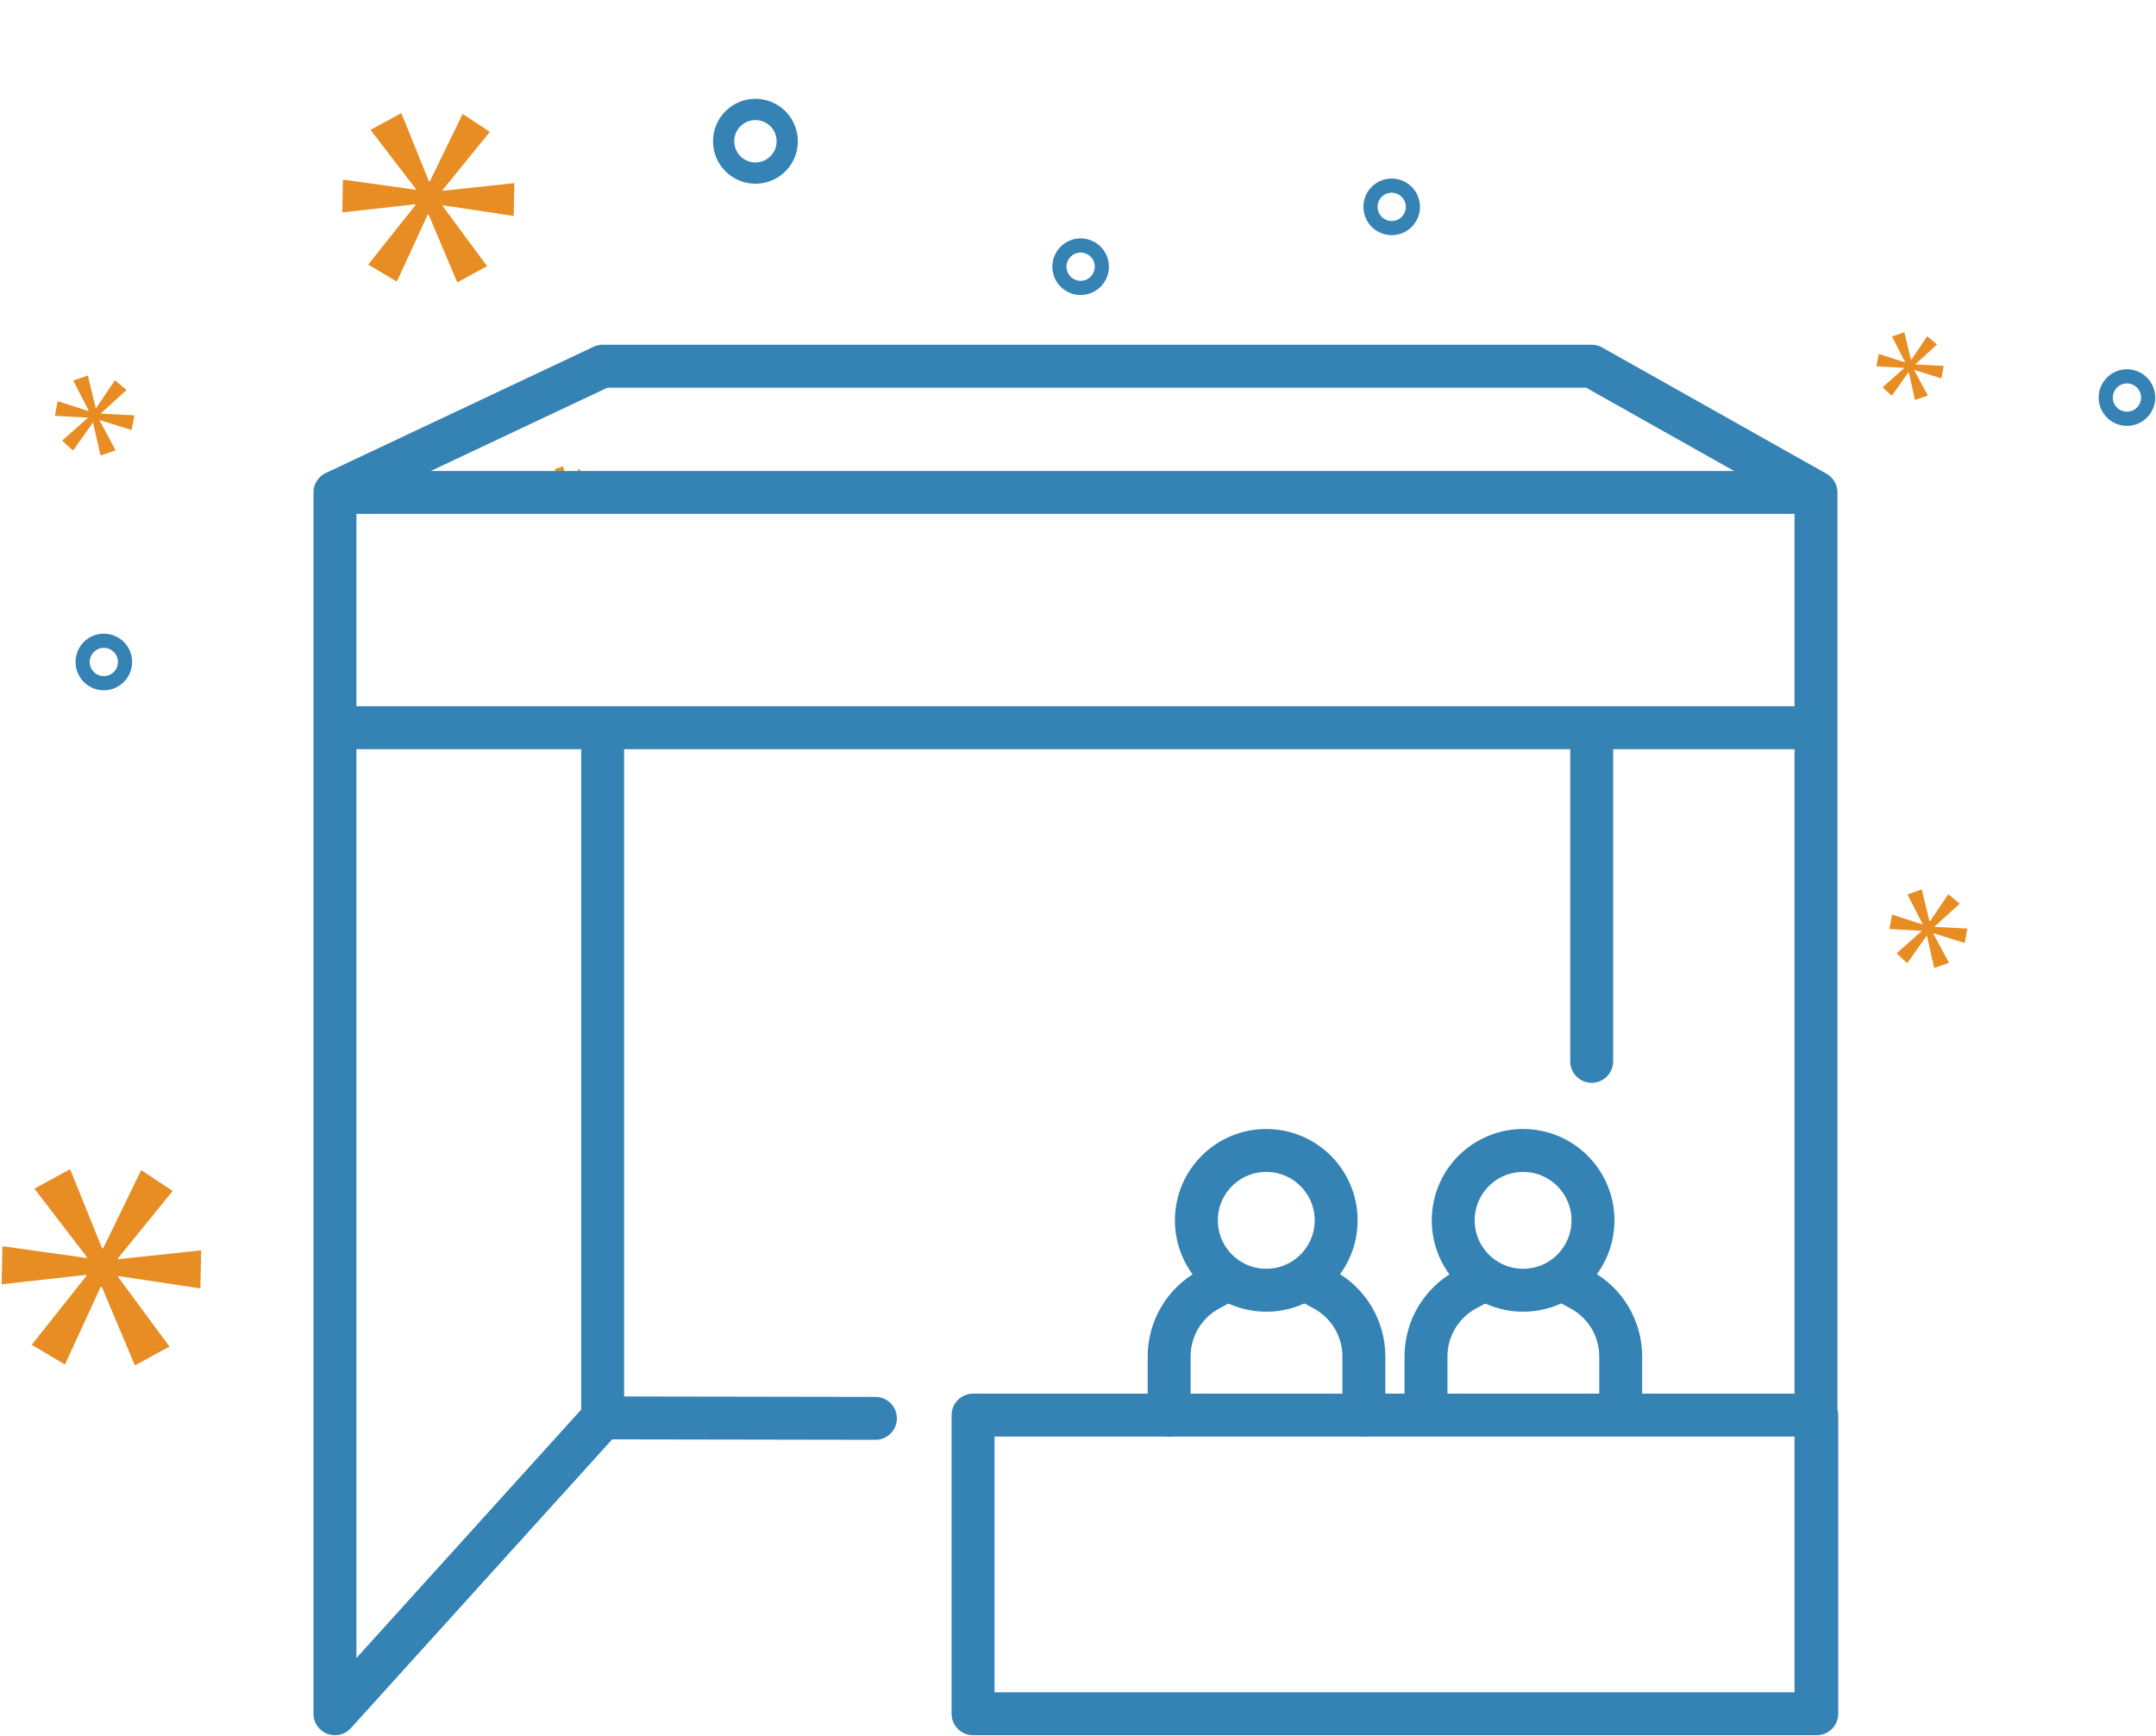 <svg width="226" height="182" viewBox="0 0 226 182" fill="none" xmlns="http://www.w3.org/2000/svg">
<path d="M79.187 19.26C80.067 19.26 80.926 18.999 81.657 18.51C82.389 18.021 82.959 17.326 83.295 16.513C83.632 15.699 83.72 14.804 83.548 13.941C83.377 13.078 82.953 12.284 82.331 11.662C81.71 11.04 80.917 10.616 80.055 10.444C79.192 10.272 78.298 10.36 77.486 10.697C76.673 11.034 75.979 11.605 75.49 12.336C75.002 13.069 74.741 13.929 74.741 14.809C74.742 15.989 75.211 17.121 76.044 17.955C76.878 18.79 78.008 19.259 79.187 19.26ZM79.187 12.584C79.627 12.584 80.057 12.714 80.422 12.959C80.788 13.204 81.073 13.551 81.241 13.958C81.409 14.364 81.454 14.812 81.368 15.244C81.282 15.675 81.07 16.072 80.759 16.383C80.448 16.694 80.052 16.906 79.621 16.992C79.19 17.078 78.743 17.034 78.336 16.866C77.93 16.697 77.583 16.412 77.339 16.046C77.094 15.68 76.964 15.249 76.964 14.809C76.964 14.219 77.199 13.653 77.616 13.236C78.032 12.819 78.598 12.584 79.187 12.584ZM222.956 38.707C222.369 38.707 221.796 38.881 221.309 39.207C220.821 39.533 220.441 39.996 220.217 40.538C219.993 41.081 219.934 41.677 220.048 42.253C220.163 42.828 220.445 43.357 220.86 43.772C221.274 44.187 221.802 44.47 222.377 44.584C222.952 44.699 223.548 44.64 224.09 44.416C224.632 44.191 225.095 43.811 225.42 43.323C225.746 42.835 225.92 42.261 225.92 41.674C225.919 40.887 225.607 40.133 225.051 39.577C224.495 39.02 223.742 38.708 222.956 38.707ZM222.956 43.158C222.663 43.158 222.376 43.071 222.132 42.908C221.888 42.745 221.699 42.513 221.586 42.242C221.474 41.971 221.445 41.672 221.502 41.385C221.559 41.097 221.7 40.832 221.908 40.625C222.115 40.417 222.379 40.276 222.666 40.219C222.954 40.162 223.252 40.191 223.523 40.303C223.794 40.416 224.025 40.606 224.188 40.85C224.351 41.094 224.438 41.381 224.438 41.674C224.437 42.067 224.281 42.445 224.003 42.723C223.725 43.001 223.349 43.157 222.956 43.158ZM113.277 24.988C112.69 24.988 112.117 25.163 111.63 25.488C111.142 25.815 110.762 26.278 110.538 26.82C110.314 27.362 110.255 27.959 110.369 28.535C110.484 29.11 110.766 29.639 111.181 30.054C111.595 30.469 112.123 30.752 112.698 30.866C113.273 30.98 113.869 30.922 114.411 30.697C114.953 30.473 115.416 30.092 115.741 29.604C116.067 29.116 116.241 28.543 116.241 27.956C116.24 27.169 115.928 26.415 115.372 25.858C114.816 25.302 114.063 24.989 113.277 24.988ZM113.277 29.439C112.983 29.439 112.697 29.352 112.453 29.189C112.209 29.026 112.019 28.795 111.907 28.523C111.795 28.252 111.766 27.954 111.823 27.666C111.88 27.378 112.021 27.114 112.229 26.907C112.436 26.699 112.7 26.558 112.987 26.501C113.275 26.443 113.573 26.473 113.844 26.585C114.115 26.697 114.346 26.887 114.509 27.131C114.672 27.375 114.759 27.662 114.759 27.956C114.758 28.349 114.602 28.726 114.324 29.004C114.046 29.283 113.67 29.439 113.277 29.439ZM145.884 18.716C145.298 18.716 144.725 18.89 144.237 19.216C143.75 19.542 143.37 20.005 143.145 20.548C142.921 21.09 142.862 21.686 142.977 22.262C143.091 22.838 143.373 23.366 143.788 23.781C144.202 24.196 144.731 24.479 145.306 24.593C145.881 24.708 146.477 24.649 147.018 24.425C147.56 24.2 148.023 23.82 148.349 23.332C148.674 22.844 148.848 22.27 148.848 21.683C148.847 20.896 148.535 20.142 147.979 19.586C147.423 19.029 146.67 18.717 145.884 18.716ZM145.884 23.167C145.591 23.167 145.304 23.08 145.06 22.917C144.817 22.754 144.627 22.522 144.515 22.251C144.402 21.98 144.373 21.681 144.43 21.394C144.487 21.106 144.629 20.842 144.836 20.634C145.043 20.427 145.307 20.285 145.595 20.228C145.882 20.171 146.18 20.2 146.451 20.312C146.722 20.425 146.953 20.615 147.116 20.859C147.279 21.103 147.366 21.39 147.366 21.683C147.366 22.077 147.209 22.454 146.932 22.732C146.654 23.01 146.277 23.166 145.884 23.167ZM13.848 69.391C13.848 68.804 13.675 68.231 13.349 67.743C13.023 67.254 12.56 66.874 12.019 66.65C11.477 66.425 10.881 66.366 10.306 66.481C9.731 66.595 9.203 66.878 8.788 67.293C8.374 67.708 8.091 68.237 7.977 68.812C7.862 69.388 7.921 69.984 8.146 70.527C8.37 71.069 8.75 71.532 9.237 71.858C9.725 72.184 10.298 72.358 10.884 72.358C11.67 72.358 12.424 72.045 12.979 71.488C13.535 70.932 13.848 70.178 13.848 69.391ZM9.402 69.391C9.402 69.098 9.489 68.811 9.652 68.567C9.815 68.323 10.046 68.133 10.317 68.02C10.588 67.908 10.886 67.879 11.173 67.936C11.461 67.993 11.725 68.135 11.932 68.342C12.139 68.549 12.281 68.814 12.338 69.102C12.395 69.389 12.366 69.688 12.254 69.959C12.141 70.23 11.951 70.462 11.708 70.625C11.464 70.788 11.177 70.875 10.884 70.875C10.491 70.874 10.114 70.718 9.837 70.44C9.559 70.162 9.402 69.784 9.402 69.391Z" fill="#3483B4"/>
<path d="M0.254 130.632L0.171 134.624L9.054 133.634L9.052 133.752L3.325 140.97L6.805 143.035L10.554 134.897L10.673 134.899L14.14 143.13L17.765 141.151L12.396 133.879L12.399 133.761L21.005 135.056L21.088 131.064L12.378 131.997L12.38 131.882L18.103 124.84L14.802 122.657L10.814 130.851L10.7 130.849L7.349 122.563L3.608 124.597L9.093 131.757L9.091 131.871L0.254 130.632ZM43.54 21.513L38.599 27.737L41.599 29.52L44.832 22.5L44.935 22.502L47.928 29.602L51.054 27.896L46.422 21.622L46.424 21.519L53.848 22.637L53.92 19.196L46.406 20L46.408 19.901L51.346 13.826L48.501 11.942L45.057 19.012L44.958 19.01L42.069 11.858L38.842 13.616L43.576 19.792L43.574 19.892L35.95 18.823L35.878 22.264L43.542 21.41L43.54 21.513Z" fill="#E88D23"/>
<path d="M10.587 43.313L13.266 40.883L12.048 39.862L10.079 42.773L10.033 42.764L9.212 39.359L7.68 39.894L9.301 43.05L9.292 43.097L6.039 42.048L5.754 43.587L9.188 43.779L9.18 43.824L6.514 46.185L7.656 47.239L9.721 44.322L9.765 44.33L10.538 47.749L12.117 47.2L10.445 44.081L10.453 44.036L13.799 45.078L14.084 43.539L10.579 43.358L10.587 43.313ZM59.002 51.448L57.468 52.808L58.126 53.414L59.315 51.735L59.341 51.74L59.785 53.708L60.695 53.392L59.731 51.597L59.736 51.571L61.663 52.17L61.827 51.283L59.809 51.179L59.814 51.153L61.356 49.754L60.655 49.167L59.521 50.843L59.495 50.838L59.022 48.877L58.139 49.185L59.073 51.002L59.068 51.028L57.195 50.425L57.03 51.312L59.007 51.422L59.002 51.448ZM205.949 98.847L206.229 97.337L202.79 97.159L202.799 97.114L205.425 94.732L204.23 93.731L202.299 96.586L202.254 96.578L201.448 93.238L199.947 93.763L201.535 96.858L201.527 96.903L198.336 95.874L198.056 97.384L201.425 97.573L201.417 97.617L198.803 99.933L199.923 100.967L201.948 98.106L201.992 98.114L202.75 101.467L204.299 100.929L202.659 97.869L202.667 97.826L205.949 98.847ZM200.783 38.167L203.048 36.113L202.019 35.249L200.353 37.712L200.314 37.705L199.618 34.823L198.323 35.276L199.694 37.946L199.687 37.985L196.934 37.097L196.693 38.399L199.599 38.562L199.592 38.6L197.337 40.598L198.302 41.49L200.051 39.021L200.088 39.028L200.741 41.923L202.077 41.457L200.662 38.818L200.669 38.78L203.501 39.661L203.742 38.359L200.776 38.206L200.783 38.167Z" fill="#E88D23"/>
<path d="M132.734 135.248C136.78 135.248 140.06 131.968 140.06 127.922C140.06 123.877 136.78 120.597 132.734 120.597C128.689 120.597 125.409 123.877 125.409 127.922C125.409 131.968 128.689 135.248 132.734 135.248Z" stroke="#3483B4" stroke-width="4.5" stroke-miterlimit="10" stroke-linecap="round" stroke-linejoin="round"/>
<path d="M128.636 134.155L126.738 135.178C125.473 135.861 124.416 136.873 123.679 138.107C122.943 139.341 122.554 140.752 122.554 142.189V148.338M136.883 134.155L138.781 135.178C140.047 135.861 141.104 136.873 141.84 138.107C142.577 139.341 142.966 140.752 142.966 142.189V148.338" stroke="#3483B4" stroke-width="4.5" stroke-miterlimit="10" stroke-linecap="round" stroke-linejoin="round"/>
<path d="M159.657 135.248C163.703 135.248 166.983 131.968 166.983 127.922C166.983 123.877 163.703 120.597 159.657 120.597C155.612 120.597 152.332 123.877 152.332 127.922C152.332 131.968 155.612 135.248 159.657 135.248Z" stroke="#3483B4" stroke-width="4.5" stroke-miterlimit="10" stroke-linecap="round" stroke-linejoin="round"/>
<path d="M155.559 134.155L153.661 135.178C152.396 135.861 151.339 136.873 150.602 138.107C149.865 139.341 149.477 140.752 149.477 142.189V148.338M163.806 134.155L165.704 135.178C166.969 135.861 168.026 136.873 168.763 138.107C169.5 139.341 169.889 140.752 169.889 142.189V148.338M35.11 51.619H190.357M35.11 51.619V76.282M35.11 51.619L63.172 38.388H166.847L190.357 51.619M190.357 51.619V76.282M190.357 76.282H35.11M190.357 76.282V179.642M35.11 76.282V179.642L63.172 148.63V76.283M166.847 76.283V111.256M63.236 148.63L91.764 148.678M102.001 148.338H190.441V179.642H102.001V148.338Z" stroke="#3483B4" stroke-width="4.5" stroke-miterlimit="10" stroke-linecap="round" stroke-linejoin="round"/>
</svg>

